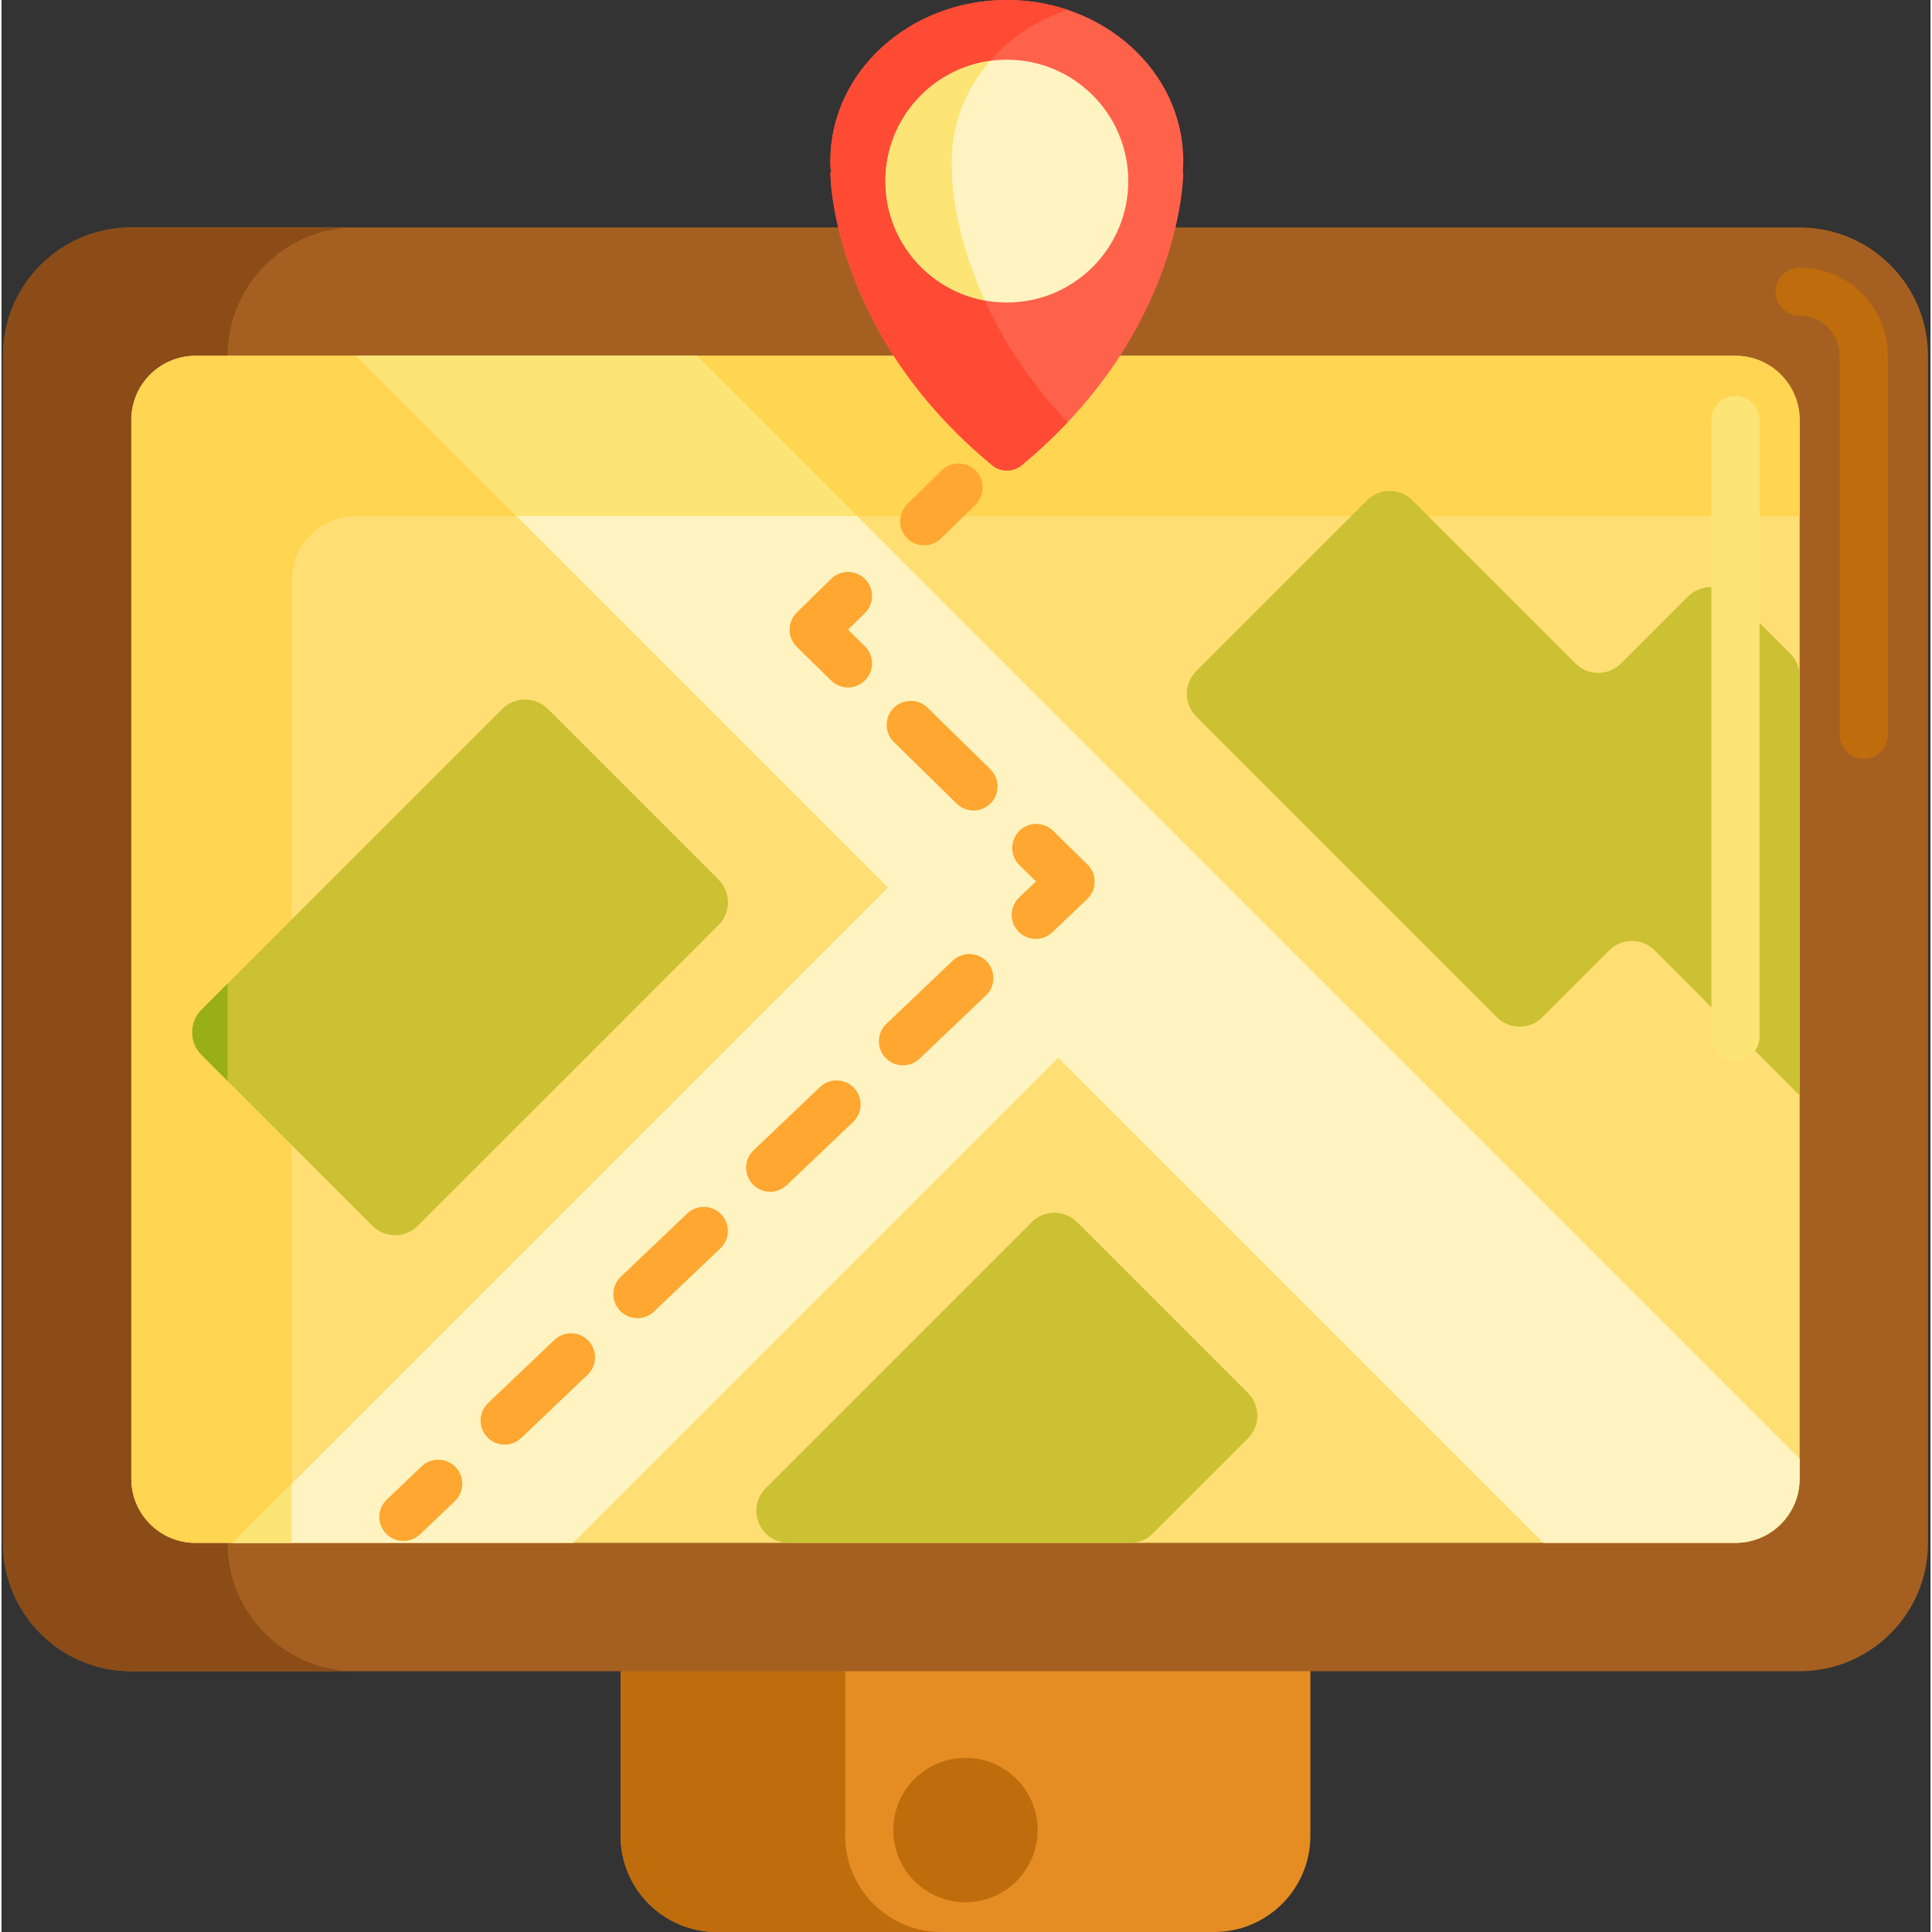 <svg height="481pt" viewBox="0 0 481 481.746" width="481pt" xmlns="http://www.w3.org/2000/svg"><rect x="0" y="0" width="481" height="481.746" fill="#333333" stroke="none"/><path d="m302.371 481.746h-124c-13.254 0-24-10.746-24-24v-76h172v76c0 13.258-10.742 24-24 24zm0 0" fill="#e58d23"/><path d="m210.371 457.746v-76h-56v76c0 13.258 10.746 24 24 24h56c-13.254 0-24-10.742-24-24zm0 0" fill="#bf6c0d"/><path d="m448.371 416.719h-416c-17.672 0-32-14.324-32-32v-296c0-17.672 14.328-32 32-32h416c17.676 0 32 14.328 32 32v296c0 17.676-14.324 32-32 32zm0 0" fill="#a56021"/><path d="m464.371 189.219c-3.312 0-6-2.684-6-6v-94.496c0-5.516-4.484-10-10-10-3.312 0-6-2.688-6-6 0-3.316 2.688-6 6-6 12.133 0 22 9.871 22 22v94.496c0 3.316-2.684 6-6 6zm0 0" fill="#bf6c0d"/><path d="m56.371 384.719v-296c0-17.672 14.328-32 32-32h-56c-17.672 0-32 14.328-32 32v296c0 17.672 14.328 32 32 32h56c-17.672 0-32-14.328-32-32zm0 0" fill="#8c4c17"/><path d="m32.371 368.719v-264c0-8.836 7.164-16 16-16h384c8.84 0 16 7.164 16 16v264c0 8.836-7.16 16-16 16h-384c-8.836 0-16-7.16-16-16zm0 0" fill="#ffdf74"/><path d="m72.371 144.719c0-8.836 7.164-16 16-16h360v-24c0-8.836-7.16-16-16-16h-384c-8.836 0-16 7.164-16 16v264c0 8.836 7.164 16 16 16h24zm0 0" fill="#ffd551"/><path d="m448.371 368.719v-4.957l-142.453-142.457-42.426-42.426-90.156-90.16h-84.855l132.586 132.586-163.418 163.414h84.855l120.988-120.988 120.992 120.988h47.887c8.84 0 16-7.16 16-16zm0 0" fill="#fff4c1"/><path d="m446.027 162.977-14.219-14.219c-3.125-3.125-8.191-3.125-11.316 0l-16.684 16.684c-3.125 3.125-8.191 3.125-11.316 0l-40.684-40.684c-3.125-3.125-8.191-3.125-11.316 0l-42.594 42.594c-3.125 3.125-3.125 8.191 0 11.312l74.992 74.996c3.125 3.125 8.191 3.125 11.312 0l16.688-16.688c3.125-3.121 8.191-3.121 11.312 0l36.168 36.168v-104.508c0-2.121-.84-4.156-2.344-5.656zm0 0" fill="#ccc033"/><path d="m196.242 384.719h85.191c2.125 0 4.156-.84 5.656-2.344l23.715-23.711c3.121-3.125 3.121-8.191 0-11.312l-42.598-42.598c-3.125-3.125-8.191-3.125-11.312 0l-66.309 66.309c-5.039 5.043-1.473 13.656 5.656 13.656zm0 0" fill="#ccc033"/><g fill="#ffa730"><path d="m100.211 384.254c-1.582 0-3.164-.629-4.348-1.867-2.285-2.398-2.191-6.195.211-8.48l8.688-8.273c2.398-2.285 6.199-2.191 8.484.207 2.285 2.398 2.191 6.199-.211 8.48l-8.688 8.277c-1.16 1.105-2.652 1.656-4.137 1.656zm0 0"/><path d="m125.453 360.219c-1.582 0-3.164-.625-4.344-1.863-2.285-2.398-2.191-6.199.207-8.484l16.555-15.762c2.395-2.285 6.195-2.191 8.48.207 2.289 2.398 2.195 6.199-.207 8.484l-16.555 15.762c-1.16 1.105-2.648 1.656-4.137 1.656zm33.109-31.523c-1.582 0-3.164-.629-4.344-1.867-2.289-2.395-2.195-6.195.207-8.48l16.555-15.762c2.395-2.285 6.195-2.191 8.48.207 2.285 2.398 2.191 6.199-.207 8.484l-16.555 15.762c-1.16 1.105-2.648 1.656-4.137 1.656zm33.109-31.523c-1.586 0-3.168-.625-4.348-1.867-2.285-2.398-2.191-6.195.207-8.48l16.555-15.766c2.398-2.281 6.195-2.188 8.484.211 2.285 2.395 2.191 6.195-.211 8.48l-16.551 15.766c-1.16 1.105-2.648 1.656-4.137 1.656zm33.105-31.527c-1.582 0-3.164-.625-4.344-1.863-2.285-2.398-2.191-6.195.207-8.48l16.555-15.762c2.395-2.285 6.195-2.191 8.48.207 2.289 2.398 2.191 6.199-.207 8.48l-16.555 15.762c-1.16 1.109-2.648 1.656-4.137 1.656zm0 0"/><path d="m257.891 234.121c-1.586 0-3.168-.625-4.348-1.863-2.285-2.398-2.191-6.199.207-8.48l4.195-3.996-4.133-4.055c-2.367-2.32-2.402-6.117-.082-8.484 2.316-2.363 6.117-2.402 8.484-.082l8.566 8.402c1.16 1.141 1.809 2.703 1.797 4.328-.012 1.629-.684 3.18-1.863 4.301l-8.691 8.277c-1.16 1.105-2.648 1.652-4.133 1.652zm0 0"/><path d="m242.363 202.102c-1.516 0-3.031-.57-4.199-1.719l-15.648-15.344c-2.363-2.32-2.402-6.117-.082-8.484 2.316-2.363 6.121-2.402 8.484-.082l15.648 15.344c2.363 2.32 2.402 6.121.082 8.484-1.172 1.199-2.73 1.801-4.285 1.801zm0 0"/><path d="m211.074 171.414c-1.516 0-3.035-.57-4.203-1.715l-8.566-8.398c-1.148-1.129-1.797-2.676-1.797-4.285 0-1.613.648-3.156 1.797-4.285l8.566-8.402c2.371-2.32 6.168-2.281 8.484.082 2.32 2.367 2.285 6.164-.082 8.484l-4.199 4.121 4.199 4.113c2.367 2.32 2.402 6.121.086 8.488-1.176 1.195-2.73 1.797-4.285 1.797zm0 0"/><path d="m230.078 135.973c-1.555 0-3.109-.602-4.285-1.797-2.316-2.371-2.281-6.168.086-8.488l8.566-8.398c2.367-2.32 6.164-2.281 8.484.082 2.32 2.367 2.285 6.168-.082 8.488l-8.57 8.398c-1.168 1.145-2.684 1.715-4.199 1.715zm0 0"/></g><path d="m206.688 43.086s-.121 39.5 40.383 72.973c2.051 1.695 5.176 1.695 7.23 0 40.5-33.473 40.379-72.973 40.379-72.973l-.125-.012c.078-.973.129-1.953.129-2.945 0-22.164-19.699-40.129-44-40.129-24.297 0-43.996 17.965-43.996 40.129 0 .992.055 1.973.129 2.945zm0 0" fill="#ff624b"/><path d="m236.961 43.086.129-.012c-.078-.973-.129-1.953-.129-2.945 0-17.309 12.02-32.062 28.863-37.688-4.723-1.578-9.82-2.437-15.137-2.437-24.301 0-44 17.965-44 40.125 0 .992.055 1.973.133 2.945l-.133.012s-.117 39.5 40.387 72.973c2.051 1.695 5.176 1.695 7.23 0 4.285-3.543 8.094-7.156 11.52-10.781-28.934-30.617-28.863-62.191-28.863-62.191zm0 0" fill="#ff4b34"/><path d="m280.961 45.16c0 16.719-13.555 30.273-30.277 30.273-16.719 0-30.273-13.555-30.273-30.273s13.555-30.273 30.273-30.273c16.723 0 30.277 13.555 30.277 30.273zm0 0" fill="#fff4c1"/><path d="m236.961 43.086.129-.012c-.078-.973-.129-1.953-.129-2.945 0-9.422 3.582-18.074 9.543-24.918-14.734 2.043-26.094 14.652-26.094 29.949 0 14.844 10.688 27.164 24.781 29.754-8.258-18.117-8.23-31.828-8.23-31.828zm0 0" fill="#fce575"/><path d="m178.805 230.664-74.996 74.996c-3.125 3.125-8.191 3.125-11.312 0l-42.598-42.598c-3.125-3.121-3.125-8.188 0-11.312l74.996-74.992c3.121-3.125 8.188-3.125 11.312 0l42.598 42.594c3.121 3.125 3.121 8.191 0 11.312zm0 0" fill="#ccc033"/><path d="m49.898 263.062 6.473 6.477v-24.262l-6.473 6.473c-3.125 3.125-3.125 8.191 0 11.312zm0 0" fill="#99af17"/><path d="m213.336 128.719-40-40h-84.855l40 40zm0 0" fill="#fce575"/><path d="m57.648 384.719h14.723v-14.723zm0 0" fill="#fce575"/><path d="m258.371 456.328c0 9.941-8.059 18-18 18-9.938 0-18-8.059-18-18 0-9.938 8.062-18 18-18 9.941 0 18 8.062 18 18zm0 0" fill="#bf6c0d"/><path d="m432.371 264.488c-3.312 0-6-2.684-6-6v-153.766c0-3.316 2.688-6 6-6 3.316 0 6 2.684 6 6v153.766c0 3.316-2.684 6-6 6zm0 0" fill="#fce575"/></svg>